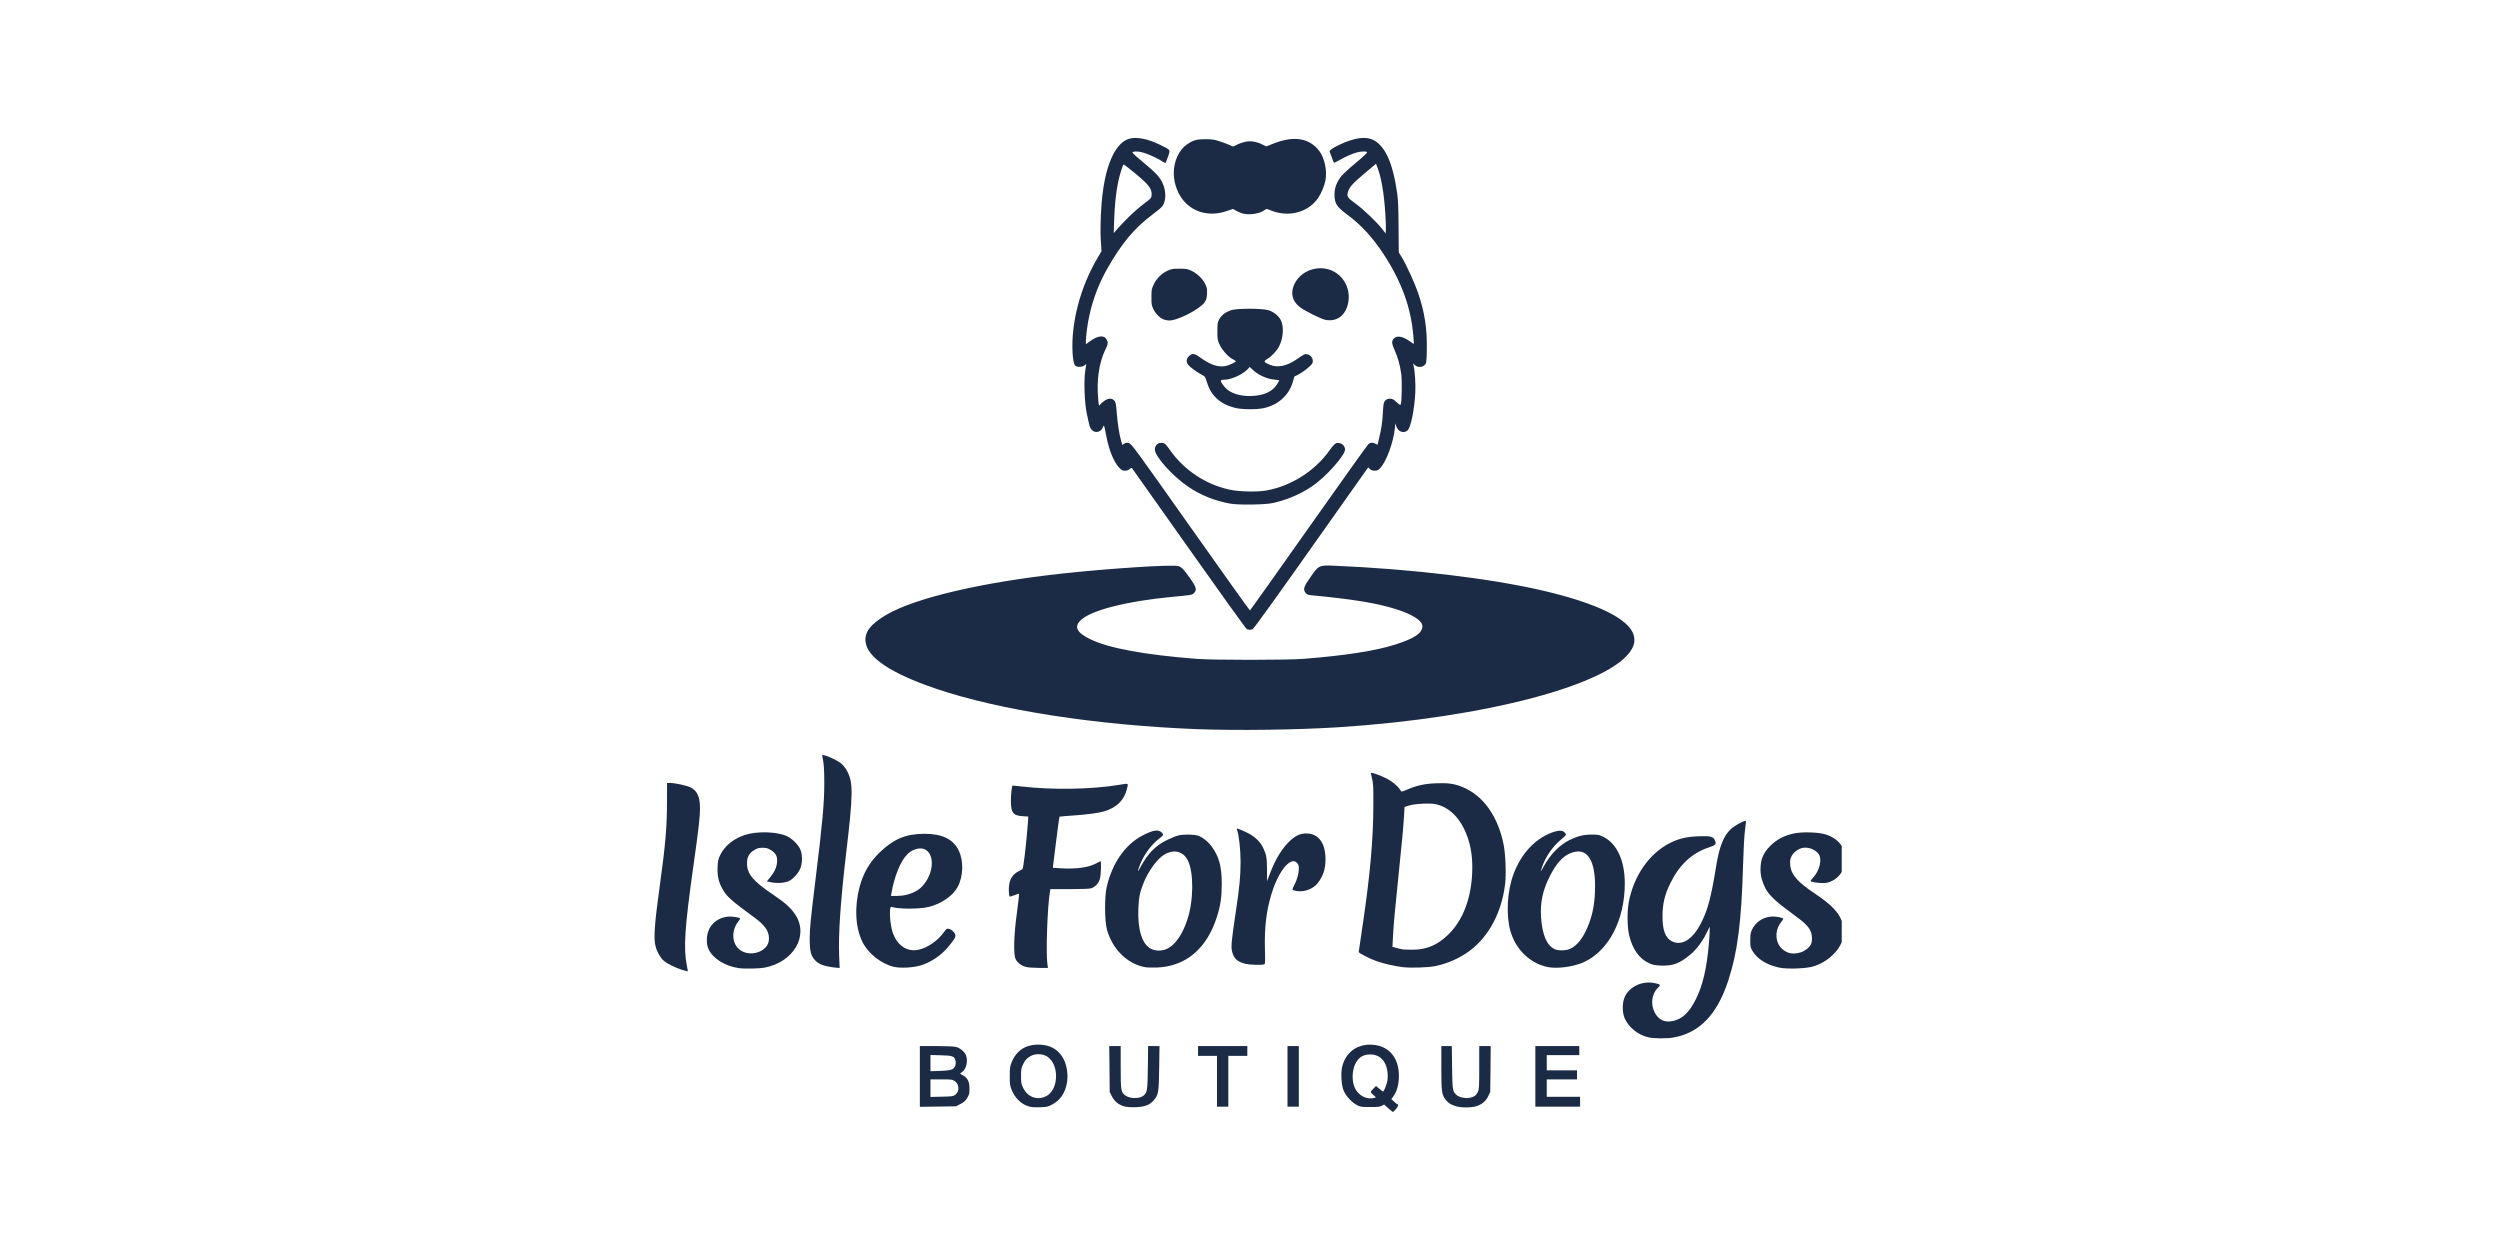 <svg xmlns="http://www.w3.org/2000/svg" xmlns:xlink="http://www.w3.org/1999/xlink" width="200" zoomAndPan="magnify" viewBox="0 0 150 75" height="100" preserveAspectRatio="xMidYMid meet" version="1.0"><defs><clipPath id="fffc3a45d7"><path d="M 39.254 8.277 L 110.504 8.277 L 110.504 66.777 L 39.254 66.777 Z M 39.254 8.277 " clip-rule="nonzero"/></clipPath></defs><g clip-path="url(#fffc3a45d7)"><path fill="#1b2b45" d="M 83.297 66.496 L 83.047 66.273 L 82.91 66.348 C 82.805 66.406 82.648 66.422 82.207 66.422 C 81.676 66.422 81.621 66.414 81.406 66.301 C 81.094 66.137 80.734 65.738 80.609 65.41 C 80.484 65.086 80.441 64.41 80.523 64.039 C 80.719 63.148 81.434 62.621 82.348 62.684 C 83.336 62.75 83.934 63.457 83.934 64.551 C 83.934 65.055 83.824 65.469 83.617 65.758 L 83.48 65.945 L 83.648 66.102 C 83.742 66.191 83.836 66.262 83.855 66.262 C 83.93 66.266 83.879 66.406 83.746 66.559 C 83.668 66.648 83.594 66.719 83.578 66.719 C 83.562 66.719 83.434 66.617 83.297 66.496 Z M 82.469 65.871 C 82.574 65.844 82.57 65.84 82.414 65.711 C 82.324 65.637 82.25 65.551 82.25 65.52 C 82.25 65.488 82.32 65.395 82.406 65.312 L 82.562 65.16 L 82.758 65.324 C 82.863 65.418 82.965 65.492 82.98 65.492 C 83.039 65.492 83.211 65.055 83.25 64.809 C 83.27 64.672 83.27 64.445 83.25 64.309 C 83.152 63.602 82.742 63.227 82.117 63.27 C 81.746 63.297 81.504 63.465 81.32 63.828 C 81.148 64.168 81.109 64.699 81.227 65.102 C 81.391 65.668 81.945 66.012 82.469 65.871 Z M 61.656 66.363 C 61.23 66.211 60.879 65.852 60.688 65.367 C 60.598 65.145 60.582 65.023 60.586 64.559 C 60.586 64.105 60.602 63.969 60.688 63.762 C 60.988 63.004 61.574 62.641 62.418 62.68 C 63.02 62.711 63.457 62.957 63.758 63.438 C 64 63.824 64.105 64.453 64.016 64.973 C 63.91 65.578 63.621 66.008 63.141 66.266 C 62.875 66.41 62.82 66.422 62.375 66.434 C 62 66.445 61.848 66.43 61.656 66.363 Z M 62.773 65.77 C 63.523 65.387 63.57 63.898 62.852 63.406 C 62.648 63.266 62.316 63.215 62.055 63.281 C 61.75 63.363 61.539 63.535 61.391 63.844 C 61.277 64.078 61.262 64.152 61.262 64.559 C 61.262 64.965 61.273 65.039 61.391 65.277 C 61.664 65.836 62.242 66.039 62.773 65.77 Z M 67.457 66.383 C 67.117 66.289 66.879 66.094 66.719 65.789 L 66.582 65.52 L 66.57 64.141 L 66.555 62.762 L 67.242 62.762 L 67.242 64.047 C 67.242 65.477 67.258 65.551 67.551 65.746 C 67.832 65.938 68.398 65.926 68.625 65.727 C 68.836 65.543 68.855 65.402 68.871 64.047 L 68.887 62.762 L 69.57 62.762 L 69.551 64.094 C 69.527 65.57 69.508 65.688 69.219 66.023 C 68.984 66.301 68.68 66.414 68.129 66.43 C 67.844 66.441 67.594 66.422 67.457 66.383 Z M 87.316 66.363 C 87.02 66.262 86.879 66.168 86.738 65.98 C 86.504 65.668 86.48 65.508 86.48 64.078 L 86.48 62.762 L 87.109 62.762 L 87.125 64.047 C 87.145 65.43 87.152 65.473 87.398 65.703 C 87.531 65.828 87.898 65.914 88.141 65.875 C 88.426 65.828 88.574 65.73 88.668 65.523 C 88.746 65.352 88.754 65.211 88.754 64.047 L 88.754 62.762 L 89.441 62.762 L 89.43 64.137 L 89.414 65.516 L 89.293 65.773 C 89.152 66.074 88.906 66.273 88.559 66.379 C 88.242 66.473 87.609 66.465 87.316 66.363 Z M 55.191 64.586 L 55.191 62.762 L 56.172 62.762 C 56.727 62.762 57.234 62.785 57.348 62.812 C 57.59 62.871 57.863 63.094 57.949 63.293 C 58.094 63.641 57.988 64.129 57.73 64.32 L 57.602 64.414 L 57.781 64.523 C 58.066 64.691 58.168 64.902 58.168 65.312 C 58.168 65.617 58.152 65.684 58.031 65.879 C 57.926 66.051 57.832 66.137 57.625 66.242 L 57.355 66.379 L 55.191 66.41 Z M 57.312 65.691 C 57.578 65.492 57.566 65.055 57.285 64.867 C 57.145 64.77 57.086 64.762 56.48 64.762 L 55.828 64.762 L 55.828 65.816 L 56.508 65.801 C 57.113 65.789 57.199 65.777 57.312 65.691 Z M 57.133 64.156 C 57.309 64.066 57.387 63.84 57.324 63.613 C 57.258 63.371 57.152 63.336 56.453 63.316 L 55.828 63.301 L 55.828 64.273 L 56.406 64.254 C 56.824 64.238 57.027 64.211 57.133 64.156 Z M 73.02 64.879 L 73.02 63.352 L 71.883 63.352 L 71.883 62.762 L 74.84 62.762 L 74.84 63.352 L 73.699 63.352 L 73.699 66.402 L 73.02 66.402 Z M 77.25 64.582 L 77.25 62.762 L 77.93 62.762 L 77.93 66.402 L 77.25 66.402 Z M 92.121 64.582 L 92.121 62.762 L 94.758 62.762 L 94.758 63.309 L 92.805 63.309 L 92.805 64.219 L 94.621 64.219 L 94.621 64.762 L 92.805 64.762 L 92.805 65.809 L 94.805 65.809 L 94.805 66.402 L 92.121 66.402 Z M 98.879 62.234 C 98.285 62.09 97.738 61.656 97.492 61.125 C 97.328 60.777 97.324 60.172 97.484 59.816 C 97.758 59.199 98.543 58.832 99.266 58.984 C 99.652 59.062 99.664 59.086 99.449 59.297 C 99.098 59.652 99.027 60.281 99.289 60.762 C 99.535 61.215 99.906 61.375 100.418 61.25 C 100.961 61.113 101.348 60.746 101.734 59.988 C 102.16 59.156 102.406 58.113 102.535 56.598 C 102.559 56.301 102.582 55.953 102.582 55.828 L 102.582 55.598 L 102.379 56.008 C 102.117 56.535 101.781 56.977 101.402 57.289 C 100.77 57.812 100.359 57.965 99.652 57.934 C 99.254 57.914 99.152 57.891 98.891 57.766 C 98.348 57.508 97.945 56.93 97.754 56.133 C 97.629 55.625 97.621 54.695 97.73 54.109 C 98.035 52.527 98.965 51.199 100.203 50.578 C 100.73 50.312 101.215 50.199 101.926 50.176 C 102.645 50.148 102.797 50.191 102.898 50.43 C 102.992 50.66 102.953 50.703 102.512 50.852 C 101.508 51.188 100.758 51.887 100.215 53.004 C 99.887 53.668 99.754 54.23 99.75 54.941 C 99.742 55.809 99.922 56.289 100.328 56.484 C 100.926 56.773 101.578 56.352 102.078 55.355 C 102.473 54.574 102.672 53.812 102.969 51.969 C 103.164 50.773 103.422 50.133 103.863 49.734 C 104.07 49.547 104.59 49.254 104.715 49.254 C 104.777 49.254 104.777 49.219 104.695 49.844 C 104.656 50.133 104.605 51.074 104.582 51.938 C 104.488 55.301 104.254 57.137 103.695 58.836 C 103.031 60.859 101.996 61.949 100.457 62.242 C 100.031 62.324 99.23 62.32 98.879 62.234 Z M 40.934 58.195 C 40.516 58.062 40.047 57.832 39.828 57.645 C 39.625 57.473 39.422 57.121 39.336 56.789 C 39.207 56.309 39.266 55.461 39.59 53.121 C 39.918 50.77 40.02 49.59 40.02 48.152 L 40.023 46.98 L 40.227 46.98 C 40.52 46.98 41.223 47.137 41.441 47.246 C 41.836 47.449 42 47.816 42 48.5 C 42 49.016 41.926 49.676 41.613 51.891 C 41.082 55.66 41 56.883 41.211 57.934 C 41.25 58.117 41.273 58.273 41.266 58.281 C 41.258 58.289 41.105 58.246 40.934 58.195 Z M 44.344 58.09 C 43.516 57.977 42.77 57.512 42.512 56.949 C 42.359 56.617 42.379 56.082 42.559 55.73 C 42.773 55.312 43.188 55.043 43.684 54.996 C 43.926 54.977 44.41 55.051 44.41 55.109 C 44.41 55.125 44.359 55.203 44.297 55.289 C 43.84 55.883 43.918 56.707 44.465 57.043 C 44.863 57.293 45.465 57.246 45.84 56.934 C 46.047 56.762 46.141 56.559 46.137 56.293 C 46.129 55.855 45.891 55.512 45.289 55.07 C 43.859 54.023 43.605 53.797 43.348 53.336 C 43.113 52.922 43.035 52.559 43.055 52.027 C 43.07 51.648 43.09 51.551 43.215 51.297 C 43.484 50.75 44.008 50.324 44.691 50.098 C 45.398 49.863 46.578 49.891 47.199 50.16 C 47.48 50.281 47.848 50.629 47.996 50.914 C 48.145 51.203 48.16 51.699 48.035 52.062 C 47.938 52.348 47.613 52.723 47.352 52.855 C 47.113 52.977 46.633 53.016 46.281 52.938 L 46.012 52.883 L 46.219 52.625 C 46.48 52.305 46.598 52.043 46.625 51.715 C 46.652 51.387 46.551 51.191 46.254 51.004 C 46.07 50.891 45.984 50.867 45.754 50.867 C 45.52 50.867 45.434 50.891 45.25 51.008 C 44.941 51.195 44.82 51.422 44.82 51.801 C 44.82 52.426 45.18 52.863 46.305 53.621 C 47.125 54.176 47.449 54.465 47.727 54.891 C 48.539 56.148 47.617 57.723 45.875 58.059 C 45.566 58.117 44.676 58.137 44.344 58.09 Z M 106.766 58.059 C 105.996 57.895 105.434 57.543 105.137 57.039 C 105.027 56.852 105.016 56.781 105.016 56.418 C 105.016 56.098 105.035 55.961 105.109 55.801 C 105.324 55.34 105.746 55.043 106.258 54.996 C 106.539 54.973 106.992 55.055 106.992 55.129 C 106.992 55.152 106.934 55.246 106.859 55.34 C 106.473 55.824 106.5 56.543 106.922 56.93 C 107.227 57.211 107.574 57.277 108.031 57.145 C 108.289 57.066 108.551 56.863 108.656 56.664 C 108.746 56.484 108.738 56.09 108.633 55.867 C 108.496 55.566 108.258 55.34 107.504 54.793 C 106.574 54.117 106.145 53.715 105.93 53.309 C 105.727 52.918 105.629 52.551 105.629 52.168 C 105.633 51.562 105.789 51.18 106.223 50.746 C 106.602 50.363 107.102 50.109 107.676 50 C 108.195 49.898 109.117 49.934 109.543 50.066 C 110.324 50.316 110.762 50.898 110.711 51.613 C 110.672 52.176 110.395 52.617 109.941 52.844 C 109.711 52.961 109.605 52.984 109.348 52.984 C 109.055 52.984 108.629 52.91 108.629 52.859 C 108.629 52.848 108.699 52.758 108.789 52.66 C 109.172 52.238 109.332 51.582 109.133 51.266 C 108.961 50.992 108.543 50.816 108.195 50.867 C 107.914 50.91 107.609 51.129 107.492 51.375 C 107.414 51.535 107.395 51.637 107.41 51.859 C 107.449 52.461 107.816 52.895 108.902 53.621 C 109.703 54.156 110.168 54.59 110.391 55.008 C 110.801 55.789 110.664 56.602 110.008 57.254 C 109.664 57.598 109.266 57.84 108.789 57.988 C 108.383 58.117 107.234 58.156 106.766 58.059 Z M 49.891 58.027 C 49.41 57.957 49.137 57.848 48.93 57.641 C 48.652 57.363 48.582 57.082 48.582 56.305 C 48.586 55.695 48.633 55.199 48.938 52.711 C 49.352 49.363 49.461 48.145 49.457 46.945 C 49.457 46.156 49.426 45.738 49.344 45.418 C 49.312 45.289 49.312 45.289 49.465 45.32 C 49.711 45.371 50.277 45.648 50.48 45.816 C 50.586 45.902 50.734 46.094 50.816 46.242 C 51.203 46.969 51.195 47.59 50.754 51.324 C 50.434 54.062 50.297 56.066 50.348 57.316 L 50.379 58.078 L 50.273 58.07 C 50.215 58.07 50.043 58.047 49.891 58.027 Z M 53.645 58.012 C 52.891 57.84 52.105 57.227 51.758 56.539 C 51.32 55.66 51.254 54.426 51.578 53.203 C 51.805 52.363 52.191 51.707 52.809 51.117 C 53.637 50.332 54.371 50.027 55.465 50.027 C 56.535 50.027 57.191 50.348 57.523 51.031 C 57.828 51.656 57.801 52.574 57.461 53.215 C 57.176 53.746 56.496 54.219 55.734 54.414 C 55.188 54.555 53.855 54.551 53.488 54.41 C 53.332 54.352 53.383 55.398 53.555 55.926 C 53.816 56.711 54.395 57.117 55.078 56.992 C 55.629 56.891 56.289 56.434 56.656 55.902 C 56.781 55.723 56.805 55.707 56.934 55.73 C 57.105 55.762 57.328 55.992 57.328 56.137 C 57.328 56.254 57.27 56.348 56.93 56.77 C 56.48 57.324 55.832 57.762 55.191 57.938 C 54.734 58.066 54.031 58.098 53.645 58.012 Z M 54.395 53.688 C 54.809 53.582 55.113 53.414 55.34 53.172 C 56.02 52.445 56.109 51.281 55.508 50.969 C 55.211 50.812 54.723 50.953 54.41 51.285 C 54.02 51.699 53.652 52.613 53.488 53.586 L 53.457 53.758 L 53.793 53.758 C 53.977 53.758 54.246 53.727 54.395 53.688 Z M 61.551 58.016 C 61.277 57.941 61.047 57.766 60.938 57.547 C 60.797 57.258 60.828 56.105 61.02 54.723 C 61.105 54.117 61.156 53.621 61.141 53.621 C 61.121 53.621 60.996 53.66 60.863 53.711 C 60.734 53.762 60.613 53.801 60.594 53.801 C 60.531 53.801 60.504 53.312 60.555 53.051 C 60.617 52.703 60.793 52.449 61.082 52.293 C 61.207 52.223 61.324 52.16 61.344 52.152 C 61.402 52.133 61.574 50.688 61.672 49.387 L 61.699 48.992 L 61.352 48.973 C 60.789 48.934 60.656 48.766 60.652 48.051 C 60.648 47.738 60.707 47.176 60.75 47.137 C 60.758 47.133 60.996 47.152 61.285 47.188 C 63.145 47.402 65.484 47.367 67.129 47.094 C 67.742 46.992 67.699 46.977 67.625 47.305 C 67.461 48.004 67.012 48.453 66.25 48.68 C 65.895 48.785 65.184 48.879 64.336 48.934 C 63.922 48.961 63.578 48.992 63.566 49.004 C 63.559 49.012 63.461 49.707 63.359 50.543 L 63.168 52.066 L 63.676 52.098 C 64.551 52.152 65.305 52.051 65.754 51.812 C 65.883 51.746 66.008 51.68 66.027 51.672 C 66.09 51.645 66.062 52.508 65.992 52.738 C 65.918 52.996 65.711 53.219 65.473 53.297 C 65.375 53.328 64.906 53.348 64.172 53.348 L 63.023 53.348 L 62.996 53.496 C 62.848 54.34 62.746 57.188 62.844 57.84 L 62.879 58.078 L 62.32 58.074 C 62.012 58.074 61.668 58.047 61.551 58.016 Z M 68.711 58.031 C 67.641 57.84 66.742 56.953 66.418 55.777 C 66.277 55.277 66.266 53.848 66.395 53.258 C 66.711 51.82 67.504 50.672 68.559 50.125 C 69.172 49.805 69.492 49.754 69.695 49.941 C 69.828 50.066 69.812 50.121 69.602 50.277 C 69.109 50.641 68.652 51.246 68.414 51.848 C 68.227 52.324 68.227 52.391 68.414 52.051 C 68.871 51.203 69.336 50.73 70.031 50.395 C 70.285 50.273 70.59 50.152 70.707 50.125 C 71.016 50.051 71.652 50.059 71.883 50.141 C 72.176 50.246 72.5 50.508 72.723 50.82 C 73.148 51.418 73.305 52.008 73.305 53.027 C 73.305 53.832 73.23 54.336 73.012 55.02 C 72.406 56.918 71.156 57.977 69.434 58.051 C 69.168 58.062 68.84 58.055 68.711 58.031 Z M 70.047 56.918 C 70.527 56.676 70.949 56.062 71.242 55.176 C 71.621 54.035 71.633 52.336 71.266 51.617 C 70.988 51.07 70.434 50.938 69.855 51.277 C 69.453 51.516 68.926 52.223 68.637 52.922 C 68.402 53.48 68.328 53.84 68.301 54.492 C 68.25 55.785 68.527 56.668 69.07 56.934 C 69.352 57.074 69.746 57.066 70.047 56.918 Z M 84.184 58.031 C 83.711 57.977 83.051 57.828 82.57 57.66 C 82.195 57.527 81.523 57.184 81.523 57.121 C 81.523 57.105 81.613 56.477 81.727 55.73 C 82.207 52.52 82.395 50.441 82.402 48.254 C 82.406 47.258 82.395 46.996 82.328 46.738 C 82.285 46.566 82.25 46.41 82.25 46.391 C 82.25 46.32 82.707 46.473 83.141 46.684 C 83.527 46.871 83.883 47.172 84.047 47.445 C 84.09 47.516 84.121 47.512 84.41 47.383 C 85.012 47.125 85.488 47.02 86.184 46.996 C 86.887 46.969 87.262 47.023 87.754 47.223 C 88.98 47.719 89.871 48.961 90.215 50.664 C 90.332 51.238 90.379 52.457 90.305 53.059 C 90.098 54.742 89.34 56.172 88.199 57.035 C 87.602 57.484 86.855 57.816 86.098 57.969 C 85.688 58.051 84.656 58.086 84.184 58.031 Z M 85.5 56.895 C 85.941 56.781 86.301 56.594 86.695 56.258 C 87.684 55.43 88.258 54.059 88.332 52.371 C 88.375 51.328 88.219 50.496 87.836 49.711 C 87.449 48.926 86.867 48.418 86.168 48.254 C 85.828 48.176 84.906 48.219 84.547 48.332 L 84.273 48.418 L 84.242 48.961 C 84.199 49.66 84.105 50.684 83.91 52.527 C 83.695 54.609 83.613 55.508 83.578 56.203 L 83.547 56.809 L 83.773 56.871 C 84.137 56.973 84.16 56.977 84.664 56.98 C 85.012 56.984 85.246 56.961 85.5 56.895 Z M 92.91 58.031 C 91.832 57.836 90.938 56.98 90.621 55.848 C 90.352 54.863 90.43 53.461 90.816 52.434 C 91.27 51.223 92.09 50.34 93.105 49.957 C 93.555 49.785 93.82 49.809 93.938 50.023 C 93.977 50.094 93.938 50.145 93.688 50.352 C 93.16 50.785 92.742 51.391 92.523 52.023 C 92.402 52.371 92.418 52.367 92.621 51.988 C 93.02 51.262 93.57 50.699 94.172 50.402 C 94.668 50.16 95.02 50.074 95.52 50.074 C 95.883 50.074 95.957 50.09 96.203 50.211 C 97.02 50.621 97.484 51.633 97.488 53 C 97.488 55.211 96.512 57.074 94.992 57.746 C 94.414 58 93.469 58.133 92.91 58.031 Z M 94.219 56.926 C 94.645 56.719 94.984 56.285 95.273 55.582 C 95.547 54.918 95.668 54.309 95.699 53.484 C 95.77 51.574 95.223 50.754 94.18 51.211 C 93.738 51.406 93.375 51.816 92.996 52.559 C 92.57 53.387 92.406 54.152 92.461 55.008 C 92.535 56.098 92.797 56.715 93.281 56.949 C 93.504 57.055 93.973 57.043 94.219 56.926 Z M 74.746 57.832 C 74.254 57.723 74.02 57.508 73.922 57.082 C 73.855 56.797 73.891 56.422 74.133 54.812 C 74.371 53.234 74.434 52.59 74.434 51.711 C 74.434 50.969 74.336 50.082 74.219 49.781 C 74.191 49.711 74.203 49.703 74.297 49.73 C 74.355 49.746 74.574 49.84 74.781 49.938 C 75.254 50.16 75.594 50.473 75.785 50.859 C 75.98 51.262 76.02 51.465 76.02 52.211 L 76.023 52.871 L 76.203 52.398 C 76.539 51.516 76.949 50.855 77.43 50.422 C 77.77 50.117 78.027 50.004 78.387 50.008 C 79.117 50.016 79.527 50.574 79.531 51.562 C 79.531 52.152 79.383 52.59 79.039 53.016 C 78.777 53.336 78.258 53.531 77.832 53.465 C 77.508 53.418 77.496 53.395 77.652 53.113 C 77.816 52.824 77.93 52.41 77.93 52.109 C 77.93 51.934 77.906 51.863 77.82 51.777 C 77.672 51.629 77.531 51.637 77.309 51.797 C 76.957 52.051 76.551 52.773 76.297 53.613 C 75.98 54.637 75.863 55.621 75.895 56.918 C 75.918 57.832 75.918 57.844 75.82 57.867 C 75.656 57.914 75.012 57.891 74.746 57.832 Z M 71.836 43.75 C 65.758 43.512 59.961 42.613 56.152 41.32 C 53.441 40.398 52.016 39.441 51.93 38.484 C 51.875 37.91 52.254 37.43 53.191 36.883 C 54.926 35.871 58.922 34.934 63.762 34.41 C 66.551 34.105 70.352 33.863 70.691 33.965 C 70.902 34.027 71.023 34.152 71.426 34.727 C 71.785 35.234 71.824 35.398 71.637 35.586 C 71.52 35.703 71.559 35.695 70.289 35.816 C 67.602 36.074 65.504 36.605 64.863 37.195 C 64.418 37.605 64.598 37.965 65.445 38.367 C 66.57 38.902 68.695 39.289 71.789 39.531 C 72.812 39.609 77.188 39.609 78.203 39.531 C 80.688 39.336 82.531 39.051 83.707 38.676 C 84.867 38.309 85.344 37.988 85.344 37.566 C 85.344 37.242 84.742 36.859 83.754 36.547 C 82.613 36.188 81.188 35.953 78.715 35.719 C 78.484 35.699 78.414 35.672 78.34 35.578 C 78.172 35.363 78.215 35.215 78.621 34.637 C 79.129 33.906 79.133 33.906 80.09 33.945 C 84.695 34.141 89.402 34.699 92.559 35.434 C 95.797 36.184 97.734 37.129 98.016 38.094 C 98.105 38.414 98.074 38.652 97.898 38.961 C 96.691 41.07 89.129 43.074 80.273 43.637 C 77.812 43.793 74.207 43.84 71.836 43.75 Z M 74.812 37.75 C 74.762 37.73 73.199 35.555 71.34 32.922 C 69.48 30.285 67.941 28.109 67.918 28.086 C 67.895 28.059 67.84 28.082 67.773 28.145 C 67.703 28.211 67.609 28.242 67.496 28.242 C 67.348 28.242 67.293 28.211 67.148 28.059 C 66.82 27.699 66.539 27.012 66.375 26.148 C 66.242 25.453 66.246 25.465 66.176 25.633 C 65.996 26.051 65.496 26 65.375 25.547 C 65.344 25.441 65.27 25.117 65.211 24.832 C 65.07 24.164 65.02 22.844 65.117 22.23 L 65.176 21.84 L 65.066 21.926 C 64.957 22.012 64.727 22.039 64.586 21.984 C 64.449 21.93 64.391 21.719 64.355 21.191 C 64.25 19.375 64.824 17.199 65.871 15.445 L 66.09 15.074 L 66.047 14.395 C 66 13.625 66.055 12.32 66.176 11.461 C 66.418 9.688 66.988 8.555 67.742 8.328 C 68.18 8.195 68.859 8.324 69.586 8.68 C 70.262 9.012 70.227 8.961 70.082 9.402 C 70.012 9.609 69.938 9.777 69.914 9.777 C 69.891 9.777 69.816 9.738 69.75 9.691 C 69.551 9.551 69.008 9.293 68.707 9.191 C 68.395 9.09 68.141 9.062 67.984 9.113 C 67.895 9.141 67.961 9.211 68.551 9.703 C 69.367 10.383 69.574 10.605 69.754 10.984 C 69.977 11.469 69.973 12.047 69.742 12.375 C 69.691 12.445 69.41 12.68 69.117 12.898 C 68.074 13.68 67.312 14.586 66.473 16.055 C 65.953 16.957 65.586 17.91 65.363 18.922 C 65.25 19.43 65.152 20.16 65.152 20.488 L 65.152 20.656 L 65.375 20.492 C 65.863 20.129 66.254 20.086 66.402 20.379 C 66.496 20.559 66.488 20.641 66.336 20.945 C 65.941 21.746 65.785 22.809 65.895 23.98 C 65.93 24.359 65.938 24.379 66 24.285 C 66.039 24.23 66.152 24.129 66.254 24.055 C 66.48 23.891 66.703 23.879 66.848 24.023 C 66.941 24.117 66.957 24.203 67.008 24.789 C 67.062 25.473 67.152 26.039 67.27 26.457 L 67.336 26.695 L 67.453 26.621 C 67.543 26.562 67.602 26.555 67.734 26.586 C 67.887 26.625 68.098 26.91 71.43 31.629 C 73.375 34.383 74.977 36.629 74.996 36.625 C 75.016 36.621 76.594 34.398 78.504 31.691 C 80.414 28.98 82.031 26.719 82.094 26.66 C 82.227 26.543 82.359 26.531 82.531 26.625 L 82.652 26.688 L 82.746 26.293 C 82.891 25.695 82.934 25.387 82.973 24.742 C 83.004 24.207 83.02 24.141 83.113 24.035 C 83.195 23.953 83.27 23.922 83.398 23.922 C 83.543 23.922 83.613 23.957 83.793 24.129 C 83.984 24.305 84.02 24.324 84.047 24.254 C 84.109 24.094 84.129 22.809 84.074 22.426 C 83.996 21.891 83.859 21.406 83.68 21.016 C 83.496 20.613 83.484 20.457 83.637 20.305 C 83.832 20.105 84.203 20.188 84.66 20.527 C 84.746 20.594 84.82 20.641 84.828 20.633 C 84.836 20.625 84.82 20.391 84.797 20.113 C 84.648 18.422 84.086 16.883 83.016 15.25 C 82.352 14.238 81.672 13.496 80.832 12.875 C 80.191 12.402 80.066 12.203 80.07 11.645 C 80.07 11.285 80.203 10.934 80.461 10.594 C 80.559 10.465 80.961 10.094 81.355 9.766 C 81.832 9.371 82.059 9.156 82.027 9.125 C 81.969 9.07 81.664 9.078 81.414 9.145 C 81.129 9.223 80.715 9.402 80.371 9.605 C 80.199 9.703 80.051 9.773 80.035 9.762 C 80.023 9.746 79.965 9.605 79.91 9.449 C 79.855 9.293 79.797 9.133 79.777 9.094 C 79.734 8.996 80.281 8.688 80.871 8.473 C 81.5 8.246 81.996 8.215 82.355 8.379 C 83.094 8.719 83.562 9.73 83.828 11.578 C 83.887 11.988 83.906 12.488 83.914 13.629 L 83.926 15.141 L 84.09 15.406 C 84.387 15.898 84.883 16.98 85.09 17.59 C 85.48 18.742 85.633 19.73 85.609 20.977 C 85.594 21.75 85.59 21.781 85.484 21.895 C 85.336 22.051 85.059 22.059 84.898 21.91 L 84.785 21.809 L 84.812 21.926 C 84.895 22.258 84.945 23.043 84.918 23.559 C 84.867 24.586 84.641 25.68 84.445 25.832 C 84.211 26.02 83.891 25.902 83.785 25.594 L 83.723 25.398 L 83.691 25.707 C 83.605 26.539 83.184 27.688 82.824 28.07 C 82.691 28.215 82.637 28.242 82.48 28.242 C 82.348 28.242 82.266 28.215 82.191 28.141 L 82.094 28.039 L 78.68 32.867 C 76.676 35.707 75.227 37.719 75.164 37.746 C 75.043 37.801 74.941 37.801 74.812 37.75 Z M 83.117 12.777 C 83.039 11.594 82.883 10.68 82.66 10.086 L 82.562 9.824 L 81.883 10.395 C 81.176 10.988 80.969 11.219 80.879 11.508 C 80.797 11.785 80.848 11.867 81.328 12.211 C 81.797 12.547 82.652 13.367 82.957 13.773 L 83.137 14.012 L 83.152 13.77 C 83.16 13.637 83.145 13.191 83.117 12.777 Z M 67.715 13.027 C 67.969 12.777 68.379 12.418 68.629 12.23 C 69.078 11.895 69.086 11.883 69.098 11.684 C 69.117 11.332 68.934 11.086 68.148 10.434 C 67.77 10.125 67.445 9.867 67.422 9.867 C 67.371 9.867 67.184 10.469 67.09 10.914 C 66.961 11.547 66.875 12.344 66.852 13.164 L 66.824 13.984 L 67.043 13.734 C 67.16 13.598 67.465 13.277 67.715 13.027 Z M 73.816 30.219 C 72.859 30.039 72.055 29.719 71.305 29.211 C 70.352 28.566 69.289 27.383 69.289 26.969 C 69.293 26.699 69.5 26.531 69.77 26.578 C 69.895 26.602 69.965 26.672 70.176 26.973 C 71.043 28.211 72.34 29.074 73.797 29.383 C 74.359 29.504 75.426 29.527 75.977 29.43 C 77.473 29.164 78.91 28.25 79.781 27.008 C 79.926 26.801 80.086 26.625 80.152 26.598 C 80.406 26.504 80.703 26.703 80.703 26.973 C 80.703 27.332 79.512 28.656 78.707 29.191 C 78 29.66 77.254 29.98 76.383 30.18 C 75.945 30.285 74.289 30.309 73.816 30.219 Z M 74.074 24.465 C 73.195 24.238 72.652 23.73 72.414 22.93 C 72.324 22.621 72.301 22.586 72.133 22.5 C 71.867 22.367 71.402 22.031 71.293 21.891 C 71.16 21.719 71.172 21.531 71.332 21.371 C 71.527 21.176 71.668 21.195 72.035 21.465 C 72.617 21.887 73.09 22.047 73.527 21.965 C 73.73 21.926 74.156 21.727 74.156 21.668 C 74.156 21.66 74.074 21.609 73.977 21.559 C 73.699 21.418 73.359 21.047 73.191 20.703 C 73.047 20.41 73.043 20.375 73.043 19.875 C 73.043 19.383 73.051 19.336 73.168 19.137 C 73.312 18.891 73.527 18.727 73.859 18.613 C 74.203 18.492 75.75 18.496 76.121 18.617 C 76.434 18.719 76.715 18.949 76.848 19.207 C 77.047 19.598 77 20.289 76.738 20.801 C 76.617 21.039 76.273 21.402 76.031 21.543 C 75.801 21.68 75.816 21.723 76.168 21.879 C 76.633 22.078 77.168 21.98 77.75 21.59 C 78.312 21.211 78.289 21.223 78.469 21.266 C 78.676 21.316 78.812 21.551 78.758 21.762 C 78.711 21.938 78.035 22.449 77.668 22.586 C 77.66 22.586 77.625 22.707 77.586 22.855 C 77.367 23.691 76.707 24.301 75.816 24.488 C 75.355 24.586 74.488 24.574 74.074 24.465 Z M 75.816 23.645 C 76.172 23.535 76.441 23.34 76.613 23.07 C 76.688 22.953 76.75 22.844 76.75 22.828 C 76.75 22.812 76.602 22.785 76.418 22.77 C 76.02 22.738 75.469 22.484 75.172 22.195 L 74.984 22.016 L 74.879 22.133 C 74.574 22.465 73.871 22.785 73.445 22.785 C 73.207 22.785 73.195 22.836 73.375 23.086 C 73.566 23.344 73.695 23.449 73.973 23.574 C 74.453 23.793 75.238 23.824 75.816 23.645 Z M 69.875 19.184 C 69.633 19.117 69.359 18.863 69.211 18.566 C 69.098 18.332 69.086 18.258 69.086 17.828 C 69.086 17.379 69.094 17.328 69.234 17.047 C 69.406 16.691 69.691 16.414 70.055 16.242 C 70.281 16.137 70.371 16.121 70.766 16.121 C 71.164 16.121 71.254 16.137 71.48 16.242 C 71.828 16.406 72.156 16.719 72.309 17.035 C 72.422 17.262 72.434 17.336 72.422 17.621 C 72.406 17.895 72.383 17.984 72.273 18.141 C 71.977 18.566 70.605 19.262 70.117 19.23 C 70.074 19.23 69.965 19.207 69.875 19.184 Z M 79.523 19.191 C 79.242 19.133 78.27 18.645 77.977 18.414 C 77.516 18.051 77.41 17.547 77.68 17.012 C 78.133 16.117 79.352 15.812 80.188 16.387 C 80.684 16.727 80.965 17.324 80.922 17.938 C 80.852 18.832 80.285 19.34 79.523 19.191 Z M 74.594 12.82 C 74.496 12.797 74.316 12.723 74.195 12.656 L 73.973 12.535 L 73.613 12.66 C 72.699 12.98 71.781 12.805 71.156 12.195 C 70.707 11.754 70.426 11.059 70.426 10.387 C 70.426 9.672 70.738 8.996 71.215 8.668 C 71.598 8.406 71.797 8.352 72.336 8.352 C 72.75 8.355 72.875 8.375 73.246 8.5 C 73.484 8.578 73.746 8.68 73.832 8.727 C 73.984 8.809 73.988 8.809 74.176 8.703 C 74.277 8.645 74.492 8.566 74.652 8.523 C 75 8.434 75.359 8.48 75.734 8.668 L 75.977 8.785 L 76.379 8.625 C 77.625 8.125 78.562 8.273 79.16 9.062 C 79.477 9.48 79.637 10.262 79.527 10.828 C 79.461 11.156 79.281 11.59 79.102 11.859 C 78.492 12.762 77.289 13.07 76.199 12.605 C 75.996 12.52 75.988 12.52 75.879 12.602 C 75.609 12.812 75.004 12.914 74.594 12.82 Z M 74.594 12.82 " fill-opacity="1" fill-rule="nonzero"/></g></svg>